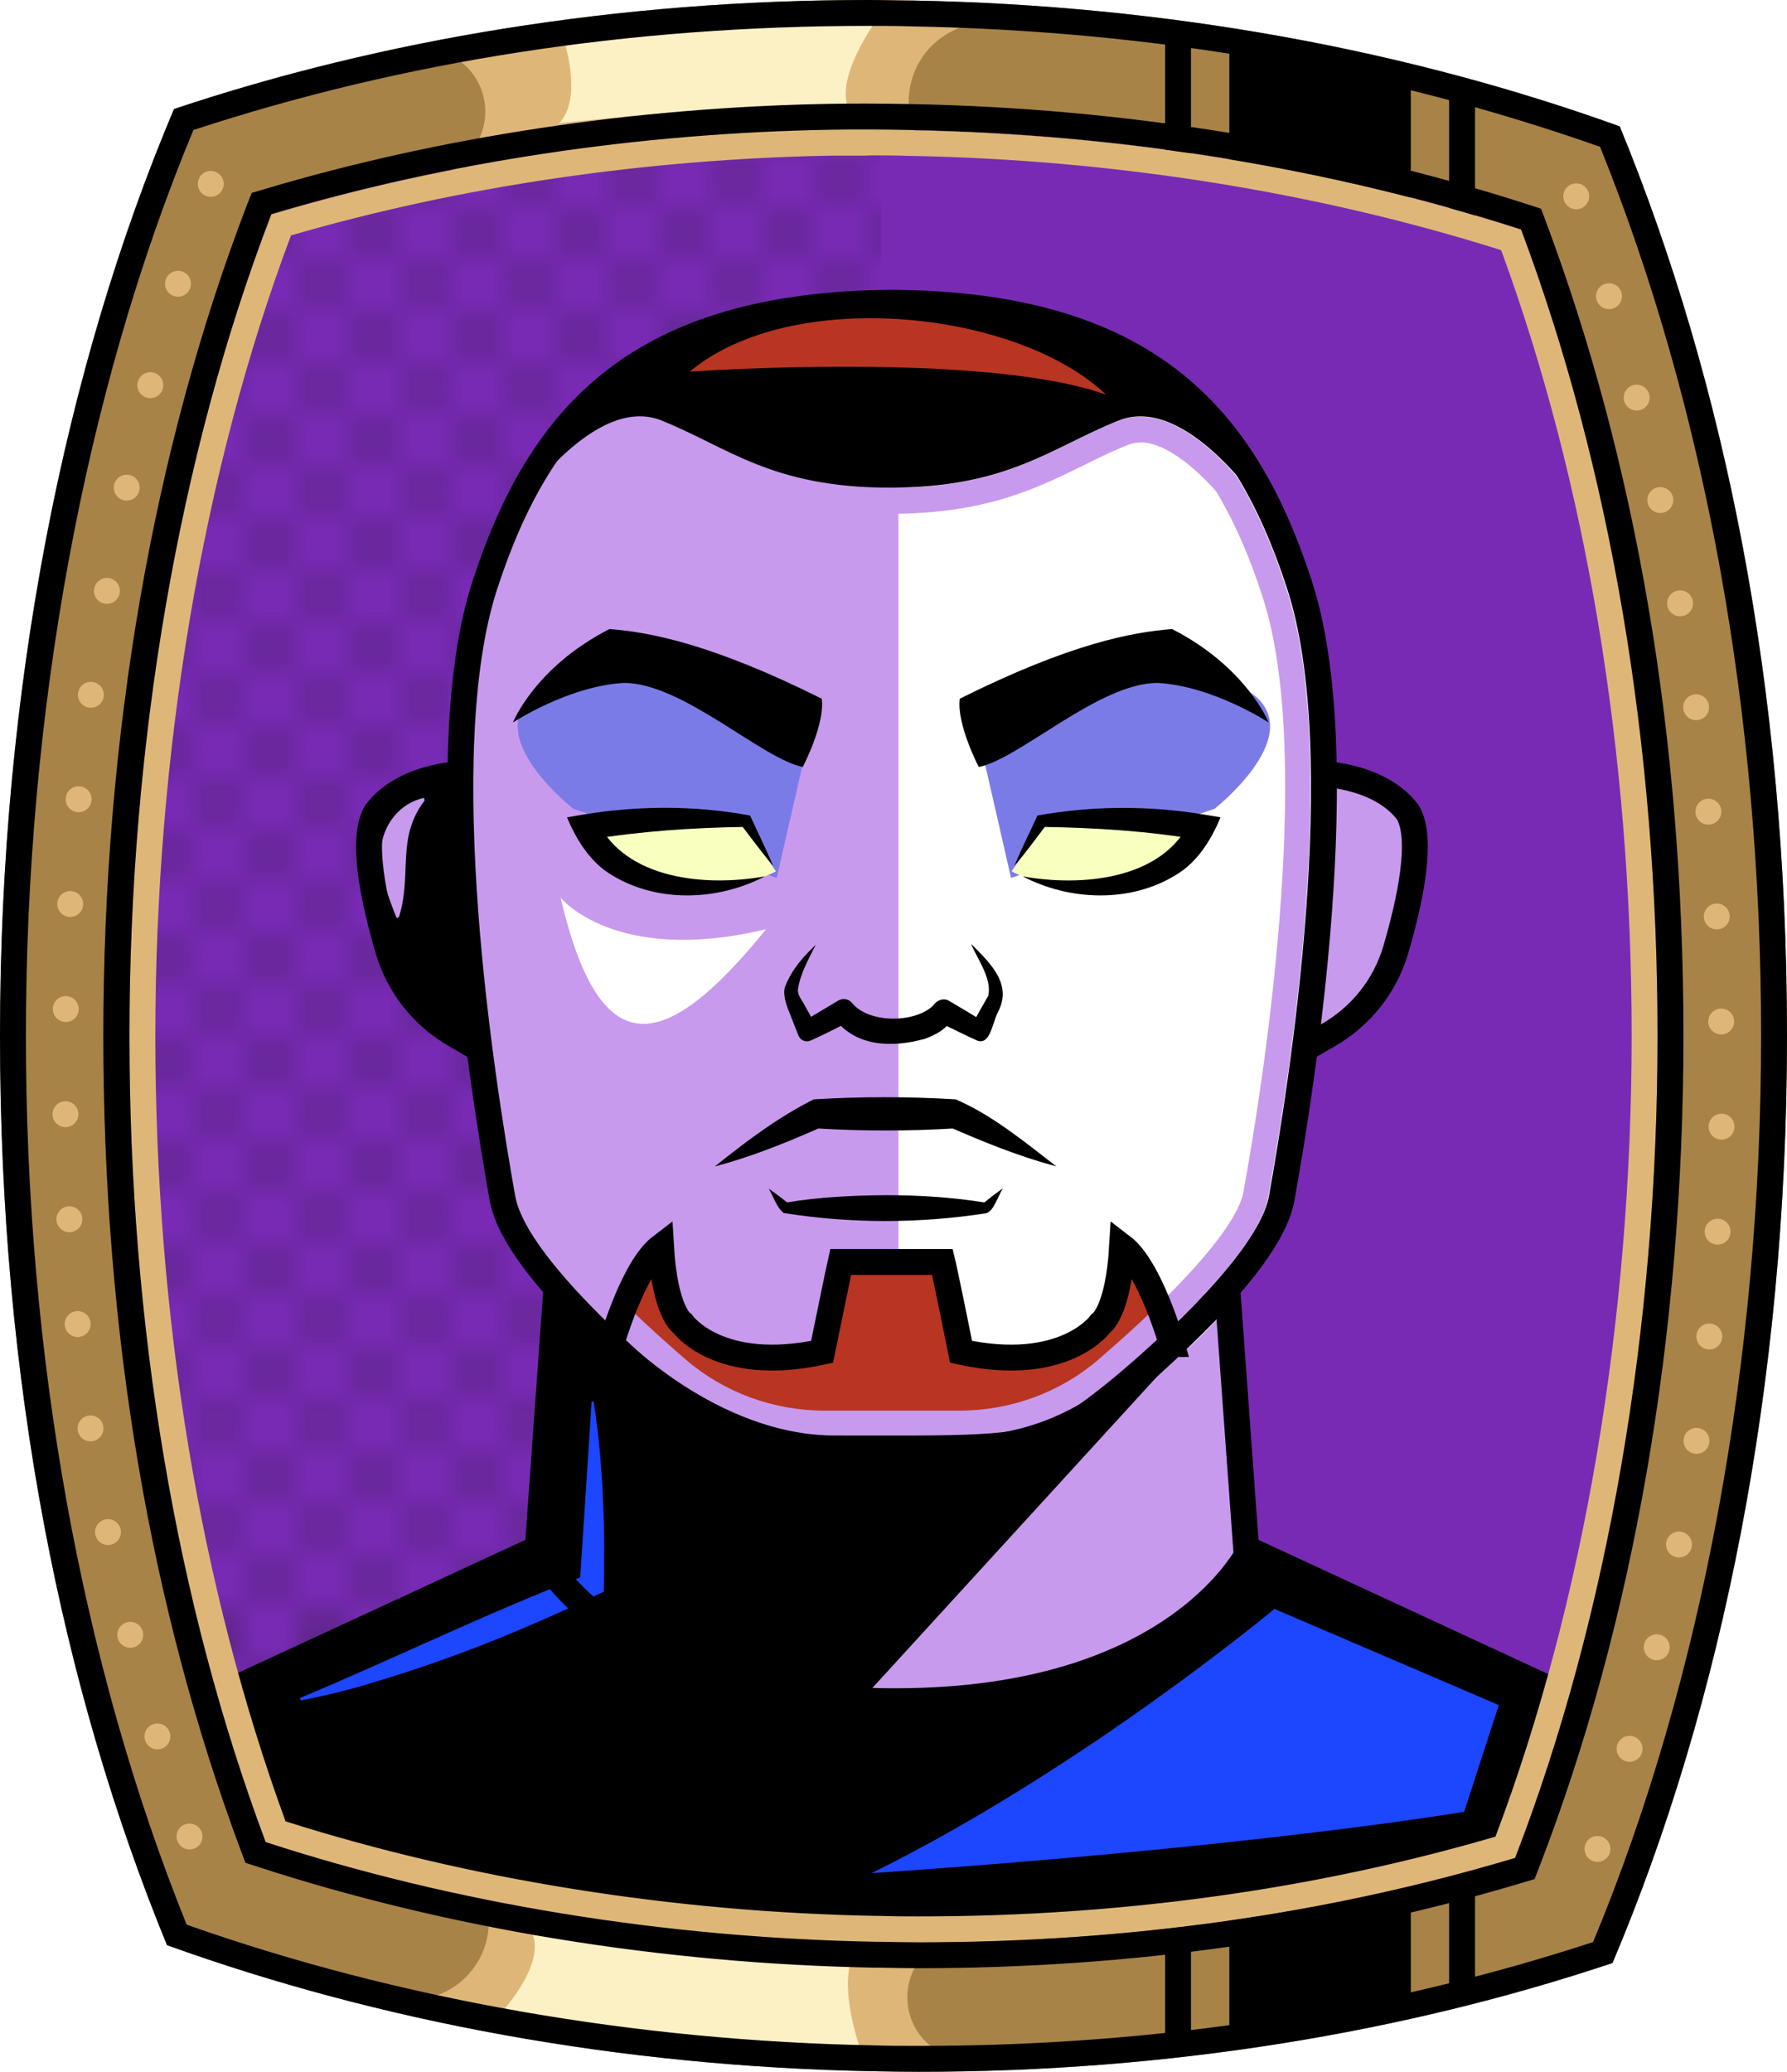 <?xml version="1.0" encoding="UTF-8"?><svg id="Capa_2" xmlns="http://www.w3.org/2000/svg" xmlns:xlink="http://www.w3.org/1999/xlink" viewBox="0 0 69.02 80"><defs><style>.cls-1{fill:#c89aed;}.cls-2{fill:#fff;}.cls-3{fill:#f8ffbf;}.cls-4{fill:#7b7be8;}.cls-5{fill:#a88347;}.cls-6{fill:#782ab5;}.cls-7{stroke:#000;stroke-miterlimit:10;}.cls-7,.cls-8,.cls-9,.cls-10{fill:none;}.cls-11{fill:#1c46ff;}.cls-8{stroke:#deb778;stroke-dasharray:0 0 0 4.06;stroke-linecap:round;stroke-linejoin:round;}.cls-12{fill:url(#USGS_19_Inundación_de_tierra);}.cls-13{fill:#deb778;}.cls-10{stroke:#1d1d1b;stroke-dasharray:0 0 2 2;stroke-width:.3px;}.cls-14{fill:#fcf0c5;}.cls-15{fill:#b83521;}</style><pattern id="USGS_19_Inundación_de_tierra" x="0" y="0" width="72" height="72" patternTransform="translate(-92.48 -16207) rotate(-90)" patternUnits="userSpaceOnUse" viewBox="0 0 72 72"><g><rect class="cls-9" width="72" height="72"/><g><line class="cls-10" x1="71" y1="71" x2="144.44" y2="71"/><line class="cls-10" x1="71" y1="67" x2="144.44" y2="67"/><line class="cls-10" x1="71" y1="63" x2="144.44" y2="63"/><line class="cls-10" x1="71" y1="59" x2="144.44" y2="59"/><line class="cls-10" x1="71" y1="55" x2="144.44" y2="55"/><line class="cls-10" x1="71" y1="51" x2="144.44" y2="51"/><line class="cls-10" x1="71" y1="47" x2="144.44" y2="47"/><line class="cls-10" x1="71" y1="43" x2="144.44" y2="43"/><line class="cls-10" x1="71" y1="39" x2="144.44" y2="39"/><line class="cls-10" x1="71" y1="35" x2="144.44" y2="35"/><line class="cls-10" x1="71" y1="31" x2="144.44" y2="31"/><line class="cls-10" x1="71" y1="27" x2="144.44" y2="27"/><line class="cls-10" x1="71" y1="23" x2="144.44" y2="23"/><line class="cls-10" x1="71" y1="19" x2="144.44" y2="19"/><line class="cls-10" x1="71" y1="15" x2="144.44" y2="15"/><line class="cls-10" x1="71" y1="11" x2="144.44" y2="11"/><line class="cls-10" x1="71" y1="7" x2="144.44" y2="7"/><line class="cls-10" x1="71" y1="3" x2="144.44" y2="3"/></g><g><line class="cls-10" x1="-1" y1="71" x2="72.44" y2="71"/><line class="cls-10" x1="-1" y1="67" x2="72.44" y2="67"/><line class="cls-10" x1="-1" y1="63" x2="72.44" y2="63"/><line class="cls-10" x1="-1" y1="59" x2="72.44" y2="59"/><line class="cls-10" x1="-1" y1="55" x2="72.44" y2="55"/><line class="cls-10" x1="-1" y1="51" x2="72.44" y2="51"/><line class="cls-10" x1="-1" y1="47" x2="72.44" y2="47"/><line class="cls-10" x1="-1" y1="43" x2="72.44" y2="43"/><line class="cls-10" x1="-1" y1="39" x2="72.44" y2="39"/><line class="cls-10" x1="-1" y1="35" x2="72.44" y2="35"/><line class="cls-10" x1="-1" y1="31" x2="72.44" y2="31"/><line class="cls-10" x1="-1" y1="27" x2="72.44" y2="27"/><line class="cls-10" x1="-1" y1="23" x2="72.44" y2="23"/><line class="cls-10" x1="-1" y1="19" x2="72.44" y2="19"/><line class="cls-10" x1="-1" y1="15" x2="72.44" y2="15"/><line class="cls-10" x1="-1" y1="11" x2="72.44" y2="11"/><line class="cls-10" x1="-1" y1="7" x2="72.44" y2="7"/><line class="cls-10" x1="-1" y1="3" x2="72.44" y2="3"/><line class="cls-10" x1="1.04" y1="69" x2="74.48" y2="69"/><line class="cls-10" x1="1.04" y1="65" x2="74.48" y2="65"/><line class="cls-10" x1="1.04" y1="61" x2="74.48" y2="61"/><line class="cls-10" x1="1.04" y1="57" x2="74.48" y2="57"/><line class="cls-10" x1="1.04" y1="53" x2="74.48" y2="53"/><line class="cls-10" x1="1.04" y1="49" x2="74.48" y2="49"/><line class="cls-10" x1="1.04" y1="45" x2="74.48" y2="45"/><line class="cls-10" x1="1.04" y1="41" x2="74.48" y2="41"/><line class="cls-10" x1="1.04" y1="37" x2="74.48" y2="37"/><line class="cls-10" x1="1.04" y1="33" x2="74.48" y2="33"/><line class="cls-10" x1="1.04" y1="29" x2="74.48" y2="29"/><line class="cls-10" x1="1.04" y1="25" x2="74.48" y2="25"/><line class="cls-10" x1="1.04" y1="21" x2="74.48" y2="21"/><line class="cls-10" x1="1.04" y1="17" x2="74.48" y2="17"/><line class="cls-10" x1="1.04" y1="13" x2="74.48" y2="13"/><line class="cls-10" x1="1.04" y1="9" x2="74.48" y2="9"/><line class="cls-10" x1="1.04" y1="5" x2="74.48" y2="5"/><line class="cls-10" x1="1.04" y1="1" x2="74.48" y2="1"/></g><g><line class="cls-10" x1="-73" y1="71" x2=".44" y2="71"/><line class="cls-10" x1="-73" y1="67" x2=".44" y2="67"/><line class="cls-10" x1="-73" y1="63" x2=".44" y2="63"/><line class="cls-10" x1="-73" y1="59" x2=".44" y2="59"/><line class="cls-10" x1="-73" y1="55" x2=".44" y2="55"/><line class="cls-10" x1="-73" y1="51" x2=".44" y2="51"/><line class="cls-10" x1="-73" y1="47" x2=".44" y2="47"/><line class="cls-10" x1="-73" y1="43" x2=".44" y2="43"/><line class="cls-10" x1="-73" y1="39" x2=".44" y2="39"/><line class="cls-10" x1="-73" y1="35" x2=".44" y2="35"/><line class="cls-10" x1="-73" y1="31" x2=".44" y2="31"/><line class="cls-10" x1="-73" y1="27" x2=".44" y2="27"/><line class="cls-10" x1="-73" y1="23" x2=".44" y2="23"/><line class="cls-10" x1="-73" y1="19" x2=".44" y2="19"/><line class="cls-10" x1="-73" y1="15" x2=".44" y2="15"/><line class="cls-10" x1="-73" y1="11" x2=".44" y2="11"/><line class="cls-10" x1="-73" y1="7" x2=".44" y2="7"/><line class="cls-10" x1="-73" y1="3" x2=".44" y2="3"/><line class="cls-10" x1="-70.96" y1="69" x2="2.48" y2="69"/><line class="cls-10" x1="-70.96" y1="65" x2="2.48" y2="65"/><line class="cls-10" x1="-70.96" y1="61" x2="2.48" y2="61"/><line class="cls-10" x1="-70.96" y1="57" x2="2.48" y2="57"/><line class="cls-10" x1="-70.96" y1="53" x2="2.48" y2="53"/><line class="cls-10" x1="-70.96" y1="49" x2="2.48" y2="49"/><line class="cls-10" x1="-70.96" y1="45" x2="2.48" y2="45"/><line class="cls-10" x1="-70.96" y1="41" x2="2.48" y2="41"/><line class="cls-10" x1="-70.96" y1="37" x2="2.48" y2="37"/><line class="cls-10" x1="-70.96" y1="33" x2="2.48" y2="33"/><line class="cls-10" x1="-70.96" y1="29" x2="2.48" y2="29"/><line class="cls-10" x1="-70.96" y1="25" x2="2.48" y2="25"/><line class="cls-10" x1="-70.96" y1="21" x2="2.48" y2="21"/><line class="cls-10" x1="-70.96" y1="17" x2="2.48" y2="17"/><line class="cls-10" x1="-70.96" y1="13" x2="2.48" y2="13"/><line class="cls-10" x1="-70.96" y1="9" x2="2.48" y2="9"/><line class="cls-10" x1="-70.96" y1="5" x2="2.48" y2="5"/><line class="cls-10" x1="-70.96" y1="1" x2="2.48" y2="1"/></g></g></pattern></defs><g id="BG"><g><path class="cls-6" d="M64.02,40c0,11.47-1.89,22.39-5.5,31.74-7.2,2.16-14.94,3.26-23.02,3.26-.49,0-.98-.01-1.47-.02h-.17c-8.18-.15-16.29-1.47-23.6-3.85-3.45-9.22-5.26-19.93-5.26-31.13s1.89-22.38,5.48-31.73c6.73-2.01,14.13-3.13,21.6-3.26,.48-.01,.97-.01,1.45-.01,.54,0,1.08,.01,1.63,.02,8.16,.15,16.27,1.47,23.59,3.84,3.46,9.24,5.27,19.95,5.27,31.14Z"/><path class="cls-12" d="M34.03,5.59V74.98h-.17c-8.18-.15-16.29-1.47-23.6-3.85-3.45-9.22-5.26-19.93-5.26-31.13s1.89-22.38,5.48-31.73c6.73-2.01,14.13-3.13,21.6-3.26,.65,.16,1.3,.36,1.95,.58Z"/></g></g><g id="Characters"><g><g><path class="cls-1" d="M25.98,14.14s-7.91,1.51-8.15,15.36c-3.96,1.28-3.14,3.38-3.14,5.12s1.4,4.89,3.72,5.7c.58,6.05,1.05,6.28,1.05,6.28l2.21,3.84-.58,9.43-12.57,5.24,2.09,6.05s19.2,8.73,47.72,.58c1.98-6.28,1.98-6.87,1.98-6.87l-12.34-5-.58-9.89,2.21-3.14,1.05-6.4s3.14-2.33,3.61-4.54,.35-3.84,.35-3.84c0,0-.35-2.09-3.49-1.98,.23-7.8-.93-20.13-25.14-15.94Z"/><path class="cls-2" d="M34.7,55.72V17.68l9.69-2.89s4.43,2.47,5.67,6.6,1.13,11.96,1.13,11.96l-1.96,14.33s-4.02,8.97-14.54,8.04Z"/><path class="cls-4" d="M31.34,28.04l-1.34,5.86-7.86-2.67s-3.41-2.67-1.63-4.3,8.75-1.04,10.83,1.11Z"/><path class="cls-4" d="M37.71,28.04l1.34,5.86,7.86-2.67s3.41-2.67,1.63-4.3-8.75-1.04-10.83,1.11Z"/><path d="M20.46,60.28s4.2,5.37,13.66,5.26,12.86-3.83,13.85-5.65c7.18,2.97,12.08,5.42,12.08,5.42l-1.52,7.12s-31.42,7.01-48.7-1.17c-1.75-4.44-.82-6.31-.82-6.31l11.45-4.67Z"/><path class="cls-3" d="M29.97,33.65l-1.21-1.8s-3.68-.93-6.14,.09c1.69,3.3,6.07,2.39,7.34,1.71Z"/><path class="cls-3" d="M39.07,33.65l1.21-1.8s3.68-.93,6.14,.09c-1.69,3.3-6.07,2.39-7.34,1.71Z"/><path d="M47.07,50.55l-14.1,15.42s-9.81-.44-12.09-5.78c.44-7.71,.79-9.73,.79-9.73,0,0,3.59,4.48,8.23,4.83s13.66-1.66,17.17-4.73Z"/><path class="cls-15" d="M45.26,51.9s-.83-2.94-1.92-3.77c-.15,2.56-.83,2.98-.83,2.98,0,0-1.39,1.96-5.39,1.09-.6-2.98-.72-3.47-.72-3.47h-1.21s-1.51,0-1.51,0h-1.21s-.11,.49-.72,3.47c-4,.87-5.39-1.09-5.39-1.09,0,0-.68-.41-.83-2.98-1.09,.83-1.92,3.77-1.92,3.77,0,0,3.83,4.03,8.63,4.03s7.2,.08,8.74-.68,4.26-3.35,4.26-3.35Z"/><path d="M17.51,29.78s-3.09,.55-3.25,2.85,1.88,6.6,4.15,7.7c-.42-5.95-.9-10.55-.9-10.55Z"/><path class="cls-11" d="M49.23,62.12s-7.42,6.19-15.57,10.21c15.05-1.03,22.89-2.37,22.89-2.37l1.34-4.12-8.66-3.71Z"/><path class="cls-1" d="M44.05,17.08c.79,0,1.85,.69,2.92,1.89,.68,1.13,1.27,2.45,1.79,4.06,2.05,6.26-.04,19.2-.74,23.02-.1,.58-.85,2.36-5.61,6.46-1.47,1.26-3.37,1.96-5.35,1.96h-5.21c-1.98,0-3.88-.7-5.35-1.96-4.74-4.09-5.5-5.89-5.61-6.47-.88-4.92-2.7-17.01-.72-23.01,.61-1.88,1.28-3.33,2.09-4.55,.92-.9,1.78-1.39,2.44-1.39,.16,0,.32,.03,.47,.09,.61,.24,1.16,.51,1.74,.8,1.86,.91,3.79,1.86,7.46,1.86s5.6-.95,7.46-1.86c.58-.29,1.13-.56,1.73-.8,.15-.06,.31-.09,.47-.09m0-1c-.28,0-.57,.05-.85,.16-2.61,1.05-4.26,2.59-8.82,2.59s-6.21-1.54-8.83-2.59c-.28-.11-.56-.16-.84-.16-1.17,0-2.34,.87-3.22,1.75-1.01,1.49-1.71,3.16-2.27,4.88-2.05,6.22-.2,18.51,.69,23.5,.19,1.04,1.37,3.11,5.94,7.05,1.65,1.42,3.78,2.2,6,2.2h5.21c2.22,0,4.35-.78,6-2.2,4.57-3.94,5.76-6.01,5.94-7.05,.9-4.97,2.76-17.21,.7-23.5-.49-1.51-1.1-2.99-1.93-4.34-.89-1.02-2.3-2.29-3.72-2.29h0Z"/><path class="cls-1" d="M16.4,30.91c-1.11,1.46-.47,2.83-.99,4.5,0,0-.09,.04-.09,.04-.34-.84-.66-1.72-.6-2.64,.04-.93,.72-1.81,1.66-2,0,0,.02,.1,.02,.1h0Z"/><path class="cls-11" d="M22.93,54.13c.38,2.43,.44,4.88,.39,7.33-2.84,1.37-5.76,2.57-8.79,3.47-.95,.3-1.93,.54-2.91,.73,0,0-.04-.09-.04-.09,3.52-1.47,7.55-3.43,10.83-4.66,0,0,.44-6.79,.44-6.79h.1Z"/><path class="cls-2" d="M21.65,34.66s2.09,2.62,7.94,1.22c-4.1,5.06-6.46,5.06-7.94-1.22Z"/><polyline class="cls-7" points="7.09 66.12 20.77 59.79 21.5 49.59"/><polyline class="cls-7" points="62.21 66.31 48.13 59.79 47.39 49.59"/><path class="cls-7" d="M31.85,55.96h5.21c2.32,0,4.57-.81,6.33-2.33,3.01-2.59,5.76-5.43,6.11-7.34,.79-4.41,2.83-17.19,.68-23.74-2.13-6.52-5.94-10.79-15.72-10.86-9.79,.07-13.58,4.34-15.72,10.86-2.16,6.55-.11,19.34,.67,23.74,.35,1.91,3.1,4.74,6.11,7.34,1.76,1.51,4.01,2.33,6.33,2.33Z"/><path class="cls-7" d="M17.69,29.9s-2.11,.08-3.16,1.46c-.62,1.01-.08,3.47,.46,5.31,.41,1.4,1.35,2.58,2.61,3.3l.81,.47"/><path class="cls-7" d="M51.21,29.9s2.11,.08,3.16,1.46c.62,1.01,.08,3.47-.46,5.31-.41,1.4-1.35,2.58-2.61,3.3l-.81,.47"/><path d="M48.73,19.59s-2.91-4.4-5.53-3.35-4.27,2.59-8.82,2.59c-4.56,0-6.21-1.53-8.82-2.59s-5.53,3.35-5.53,3.35c0,0,2.5-7.89,14.44-7.89s14.27,7.89,14.27,7.89Z"/><path d="M31.01,29.61s.86-1.65,.73-2.63c-4.29-2.14-6.67-2.57-8.2-2.69-2.88,1.47-3.73,3.61-3.73,3.61,0,0,2.14-1.41,4.29-1.53,2.27,0,5.33,2.94,6.92,3.25Z"/><path d="M29.84,33.41c-.44-.52-.83-1.06-1.24-1.59l.18,.11c-2.04,.03-4.09,.17-6.07,.5l.37-.7c1.09,2.23,4.18,2.52,6.46,2.11-1.8,.94-4.13,1.04-5.91-.05-.82-.48-1.37-1.36-1.73-2.23,0,0,.65-.11,.65-.11,2.14-.35,4.3-.35,6.42,.04,.29,.64,.61,1.27,.88,1.92h0Z"/><path d="M39.19,33.41c.27-.66,.59-1.28,.88-1.92,2.12-.38,4.28-.39,6.42-.04,0,0,.65,.11,.65,.11-.36,.88-.91,1.75-1.73,2.23-1.78,1.09-4.11,.99-5.91,.05,2.28,.41,5.37,.13,6.46-2.11,0,0,.37,.7,.37,.7-1.98-.34-4.03-.47-6.07-.5l.18-.11c-.41,.53-.8,1.08-1.24,1.59h0Z"/><path d="M37.8,29.61s-.86-1.65-.73-2.63c4.29-2.14,6.67-2.57,8.2-2.69,2.88,1.47,3.73,3.61,3.73,3.61,0,0-2.14-1.41-4.29-1.53-2.27,0-5.33,2.94-6.92,3.25Z"/><path d="M37.53,36.47c.75,.75,1.58,1.55,1.01,2.62-.22,.44-.3,1.28-.8,1.09-.51-.23-1.02-.49-1.52-.73,0,0,.63-.19,.63-.19-.32,.52-.71,.69-1.12,.85-1.24,.35-2.72,.34-3.55-.85,0,0,.63,.19,.63,.19-.5,.25-.99,.5-1.5,.73-.18,.08-.39,0-.47-.19,0,0-.35-.89-.35-.89-.13-.31-.29-.77-.14-1.07,.27-.65,.7-1.11,1.16-1.55-.28,.55-.6,1.13-.68,1.67-.07,.26,.17,.49,.26,.69,0,0,.44,.79,.44,.79l-.53-.16c.45-.29,.91-.55,1.37-.83,.18-.11,.41-.07,.54,.09,.64,.79,2.41,.78,3.12,.11,.14-.21,.4-.33,.63-.19,.46,.27,.92,.54,1.37,.83l-.53,.16c.14-.26,.53-.94,.67-1.19,.14-.64-.36-1.33-.65-1.96h0Z"/><path d="M40.8,45.04c-1.45-.39-2.81-.94-4.15-1.53l.26,.06c-1.8,.11-3.61,.11-5.41,0l.26-.06c-1.34,.59-2.7,1.15-4.15,1.53,1.21-.97,2.46-1.91,3.82-2.59,1.83-.11,3.65-.11,5.48,0,1.4,.6,2.65,1.63,3.89,2.59h0Z"/><path d="M38.73,45.9c-.18,.27-.35,.88-.65,.95-2.6,.4-5.21,.4-7.81-.01-.28-.22-.39-.63-.58-.94,.28,.19,.55,.4,.81,.61l-.16-.07c1.29-.22,2.58-.28,3.87-.29,1.29,0,2.58,.08,3.87,.29l-.16,.07c.26-.21,.52-.42,.8-.61h0Z"/><path class="cls-7" d="M48.31,59.79s-2.71,5.9-13.71,5.9h-.13c-11,0-13.71-5.9-13.71-5.9"/><path class="cls-7" d="M45.26,51.9s-.83-2.94-1.92-3.77c-.15,2.56-.83,2.98-.83,2.98,0,0-1.39,1.96-5.39,1.09-.6-2.98-.72-3.47-.72-3.47h-1.21s-1.51,0-1.51,0h-1.21s-.11,.49-.72,3.47c-4,.87-5.39-1.09-5.39-1.09,0,0-.68-.41-.83-2.98-1.09,.83-1.92,3.77-1.92,3.77,0,0,3.83,4.03,8.63,4.03s7.2,.08,8.74-.68,4.26-3.35,4.26-3.35Z"/></g><path class="cls-15" d="M26.64,14.35s11.37-.8,16.08,.89c-3.46-3.29-12.17-4.17-16.08-.89Z"/></g></g><g id="Frame"><path class="cls-5" d="M62.56,4.88C54.4,1.94,45.12,.2,35.25,.02c-.57-.01-1.15-.02-1.72-.02C23.88,0,14.77,1.52,6.72,4.21,2.49,14.22,0,26.6,0,40s2.39,25.22,6.45,35.11c8.16,2.94,17.45,4.69,27.32,4.87,.58,.01,1.15,.02,1.73,.02,9.63,0,18.73-1.51,26.78-4.2,4.24-10.01,6.74-22.39,6.74-35.8s-2.4-25.24-6.46-35.12Zm-4.04,66.86c-7.2,2.16-14.94,3.26-23.02,3.26-.49,0-.98-.01-1.47-.02h-.17c-8.18-.15-16.29-1.47-23.6-3.85-3.45-9.22-5.26-19.93-5.26-31.13s1.89-22.38,5.48-31.73c6.73-2.01,14.13-3.13,21.6-3.26,.48-.01,.97-.01,1.45-.01,.54,0,1.08,.01,1.63,.02,8.16,.15,16.27,1.47,23.59,3.84,3.46,9.24,5.27,19.95,5.27,31.14s-1.89,22.39-5.5,31.74Z"/><path class="cls-13" d="M17.21,2.06h0c1.63,.63,2.06,2.75,.81,3.97l-1.26,1.22s8.35-2.37,18.84-1.69h0c-1-1.49-.45-3.52,1.14-4.34l1-.51S28.26-.43,17.21,2.06Z"/><path class="cls-14" d="M21.81,1.66s.7,2.18-.22,3.1c3.77-.41,7.98-.74,11.12-.74-.33-1.33,1.26-3.4,1.26-3.4,0,0-6.17-.26-12.16,1.03Z"/><path class="cls-13" d="M36.25,79.21h0c-1.52-.87-1.62-3.03-.2-4.04l1.43-1.02s-8.61,1.07-18.88-1.19h0c.76,1.63-.09,3.55-1.79,4.11l-1.07,.36s9.19,2.56,20.5,1.78Z"/><path class="cls-14" d="M19.28,77.8s1.76-1.83,1.3-3.09c4.43,.69,9.11,1.14,12.25,1.14-.33,1.33,.44,3.4,.44,3.4,0,0-8-.16-13.99-1.45Z"/><polygon points="47.48 1.77 47.48 6.73 54.49 8.44 54.49 2.62 47.48 1.77"/><line class="cls-7" x1="45.5" y1="1.23" x2="45.5" y2="6.29"/><line class="cls-7" x1="56.47" y1="3.67" x2="56.47" y2="8.73"/><polygon points="47.48 78.74 47.48 73.78 54.49 72.07 54.49 77.88 47.48 78.74"/><line class="cls-7" x1="45.5" y1="79.28" x2="45.5" y2="74.21"/><line class="cls-7" x1="56.47" y1="76.84" x2="56.47" y2="71.77"/><path d="M33.53,1c.56,0,1.14,0,1.7,.02,9.39,.17,18.33,1.74,26.57,4.65,4.07,10.08,6.22,21.94,6.22,34.33s-2.24,24.79-6.49,34.99c-8.12,2.66-16.87,4.01-26.03,4.01-.56,0-1.12,0-1.71-.02-9.25-.17-18.42-1.78-26.58-4.66C3.15,64.25,1,52.39,1,40S3.23,15.21,7.47,5.02C15.6,2.35,24.37,1,33.53,1m0-1C23.88,0,14.77,1.52,6.72,4.21,2.49,14.22,0,26.6,0,40s2.39,25.22,6.45,35.11c8.16,2.94,17.45,4.69,27.32,4.87,.58,.01,1.15,.02,1.73,.02,9.63,0,18.73-1.51,26.78-4.2,4.24-10.01,6.74-22.39,6.74-35.8s-2.4-25.24-6.46-35.12C54.4,1.94,45.12,.2,35.25,.02c-.57,0-1.15-.02-1.72-.02h0Z"/><path class="cls-13" d="M33.53,6c.52,0,1.04,0,1.61,.02,7.87,.14,15.75,1.4,22.84,3.64,3.3,9,5.04,19.47,5.04,30.34s-1.82,21.82-5.26,30.92c-6.98,2.04-14.47,3.08-22.26,3.08-.48,0-.97,0-1.47-.02h-.15c-7.89-.14-15.78-1.41-22.85-3.65-3.29-8.99-5.03-19.46-5.03-30.33s1.81-21.79,5.24-30.91c6.5-1.89,13.7-2.95,20.86-3.08,.47,0,.96,0,1.43,0m0-1c-.48,0-.97,0-1.45,.01-7.47,.13-14.87,1.25-21.6,3.26-3.59,9.35-5.48,20.26-5.48,31.73s1.81,21.91,5.26,31.13c7.31,2.38,15.42,3.7,23.6,3.85h.17c.49,.01,.98,.02,1.47,.02,8.08,0,15.82-1.1,23.02-3.26,3.61-9.35,5.5-20.27,5.5-31.74s-1.81-21.9-5.27-31.14c-7.32-2.37-15.43-3.69-23.59-3.84-.55,0-1.09-.02-1.63-.02h0Z"/><path d="M33.53,5c.54,0,1.08,.01,1.63,.02,8.16,.15,16.27,1.47,23.59,3.84,3.46,9.24,5.27,19.95,5.27,31.14s-1.89,22.39-5.5,31.74c-7.2,2.16-14.94,3.26-23.02,3.26-.49,0-.98-.01-1.47-.02h-.17c-8.18-.15-16.29-1.47-23.6-3.85-3.45-9.22-5.26-19.93-5.26-31.13s1.89-22.38,5.48-31.73c6.73-2.01,14.13-3.13,21.6-3.26,.48-.01,.97-.01,1.45-.01m0-1c-.49,0-.98,0-1.47,.01-7.51,.13-15.07,1.27-21.87,3.3l-.47,.14-.18,.46c-3.63,9.45-5.55,20.55-5.55,32.09s1.84,22.17,5.32,31.48l.17,.45,.46,.15c7.37,2.4,15.63,3.75,23.89,3.9h.19c.48,.01,.97,.02,1.47,.02,8.16,0,16-1.11,23.31-3.3l.47-.14,.18-.46c3.64-9.43,5.57-20.53,5.57-32.1s-1.84-22.17-5.33-31.49l-.17-.45-.46-.15c-7.39-2.39-15.65-3.74-23.88-3.89-.58-.01-1.12-.02-1.65-.02h0Z"/><path class="cls-8" d="M8.14,7.1s-12.66,32.94,0,66.06"/><path class="cls-8" d="M60.88,7.58s12.66,32.94,0,66.06"/></g></svg>